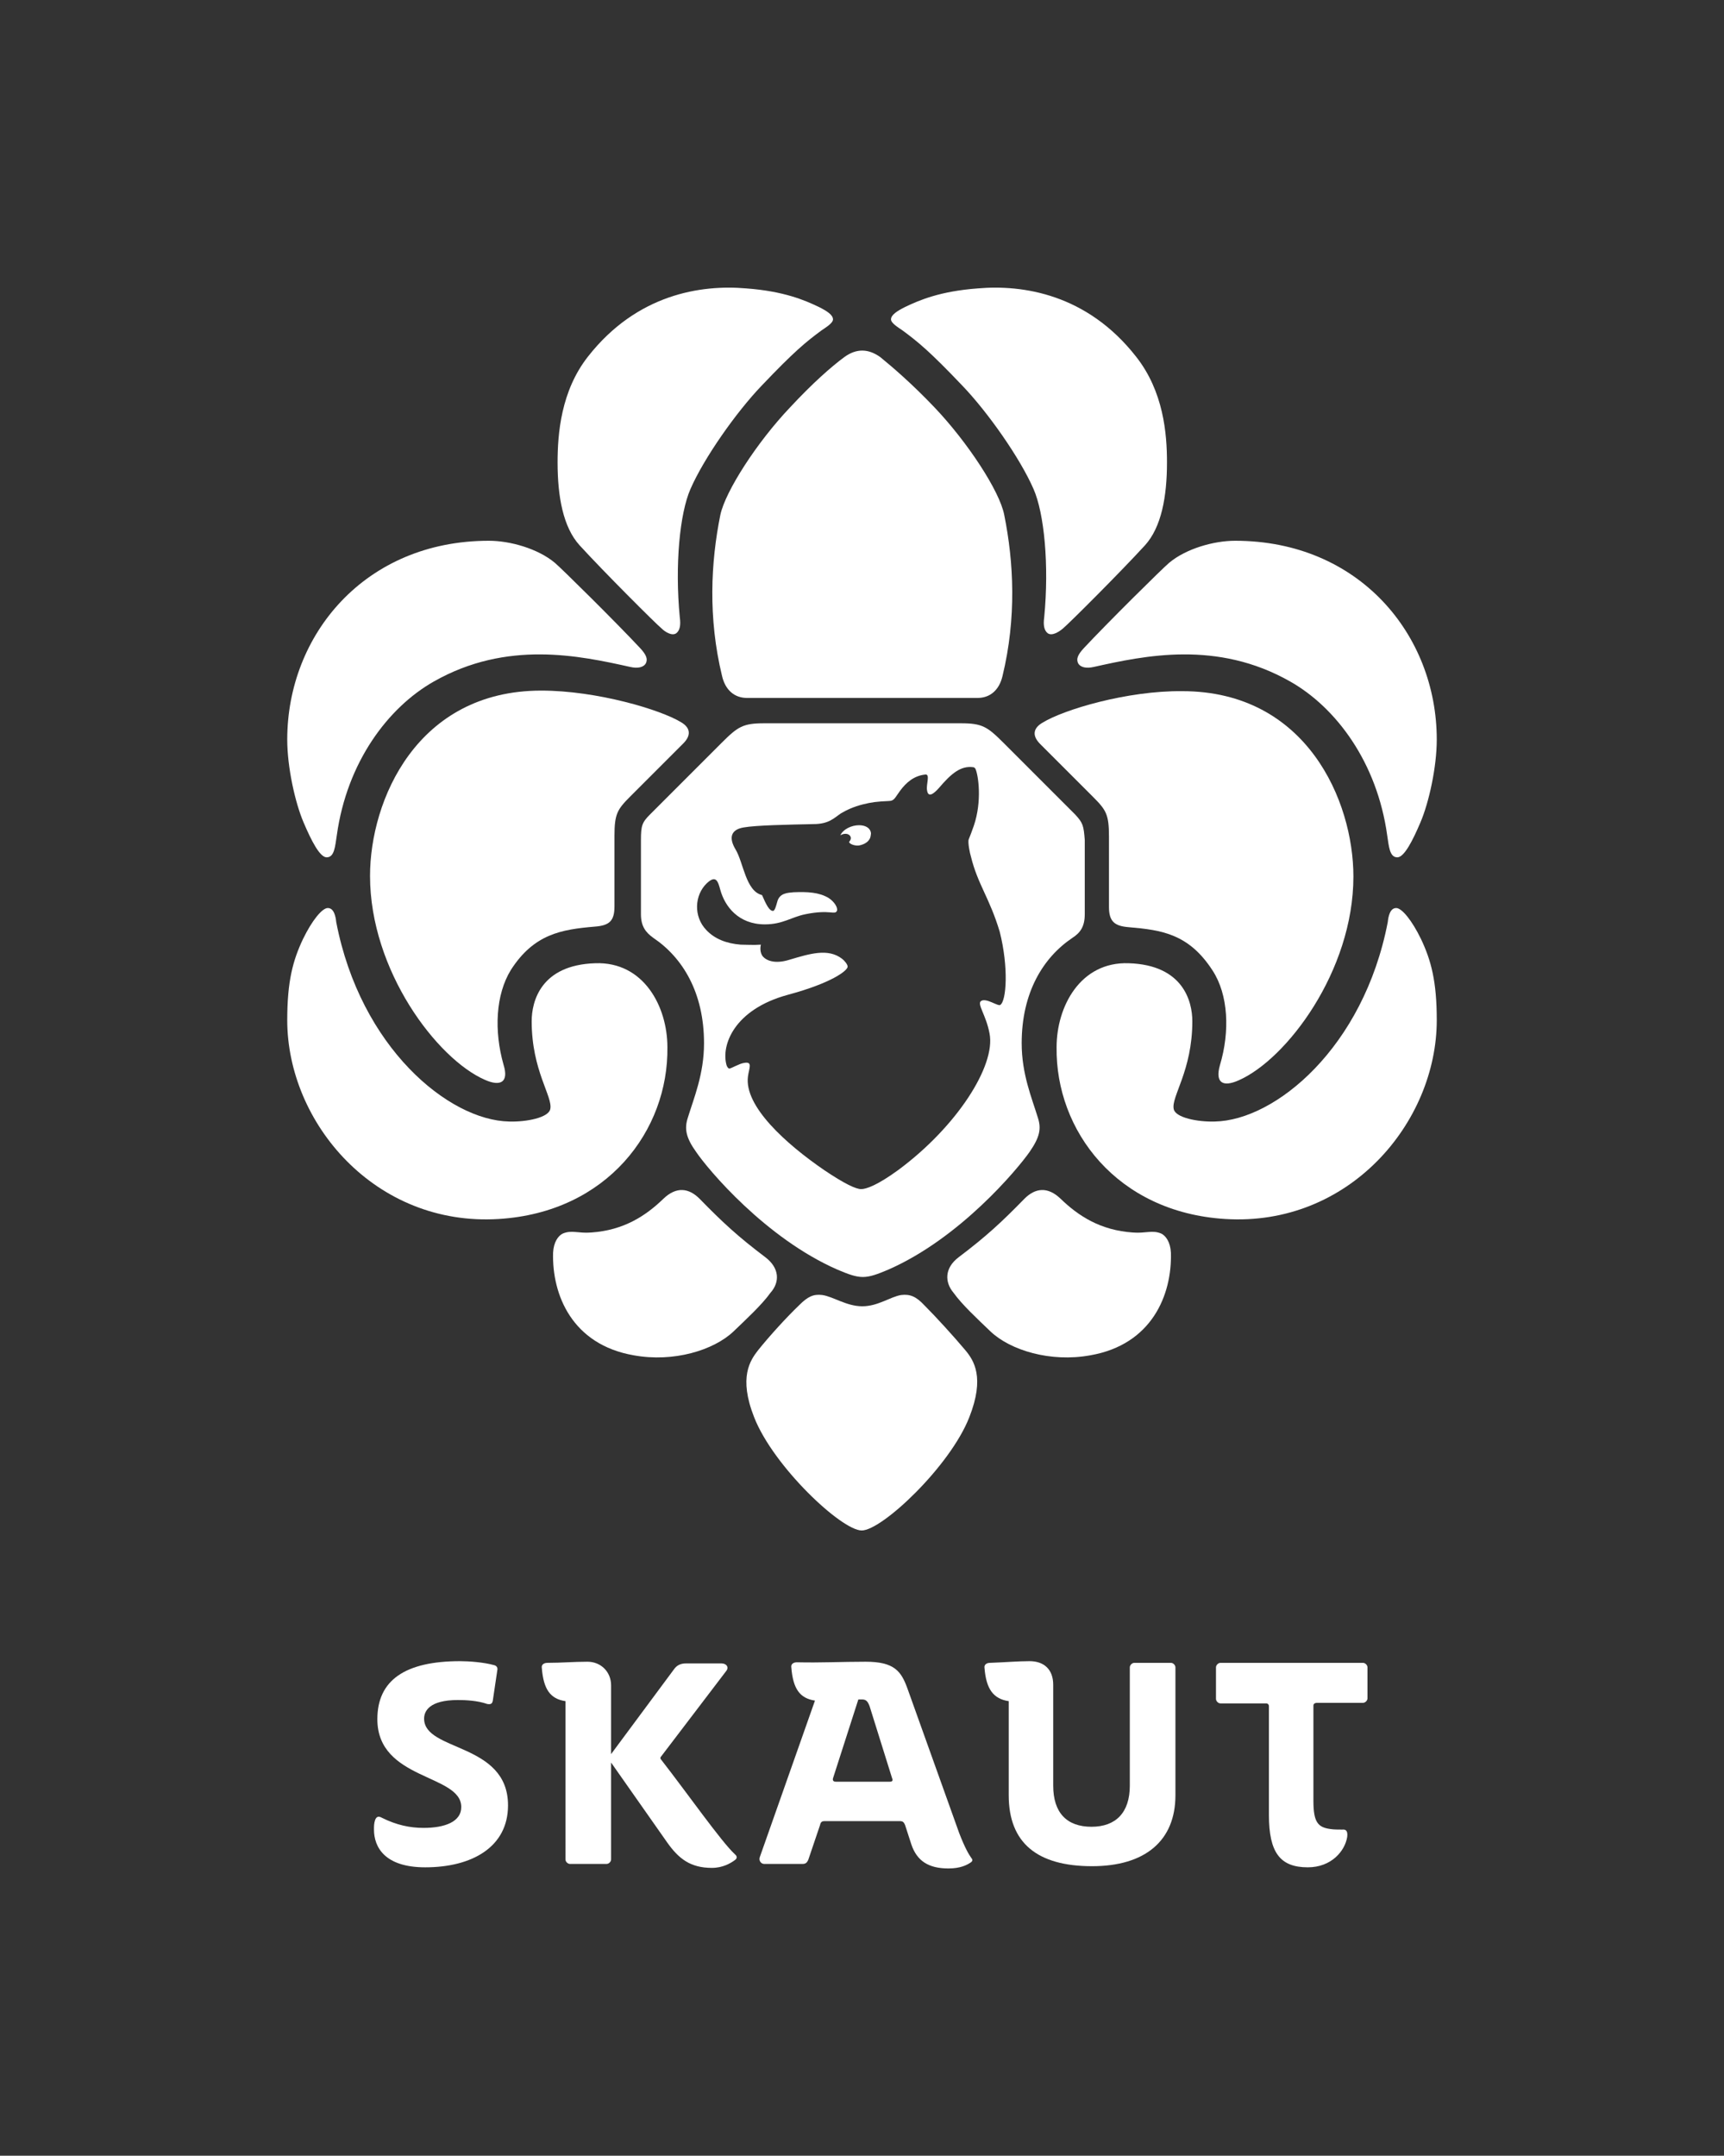 <?xml version="1.0" encoding="utf-8"?>
<!-- Generator: Adobe Illustrator 20.1.0, SVG Export Plug-In . SVG Version: 6.00 Build 0)  -->
<svg version="1.1" id="Vrstva_1" xmlns="http://www.w3.org/2000/svg" xmlns:xlink="http://www.w3.org/1999/xlink" x="0px" y="0px"
	 viewBox="0 0 306.1 382.7" enable-background="new 0 0 306.1 382.7" xml:space="preserve">
<rect x="0" y="0" width="306.1" height="382.7" fill="#333333" stroke="none"/>
<g id="artwork">
	<g>
		<g>
			<rect y="0" fill="none" width="306.1" height="382.7"/>
		</g>
		<g>
			<g>
				<g>
					<g>
						<path fill="#FFFFFF" d="M149.9,63.4c-2.3,1.7-5.6,4.6-9.6,8.9c-5.9,6.2-11.5,14.9-12.4,19.1c-1.7,8.4-2.2,18.3,0.3,28.6
							c0.6,2.6,2.3,3.9,4.4,3.9h41c2.1,0,3.8-1.3,4.4-3.9c2.5-10.3,2-20.2,0.3-28.6l0,0c-0.8-4.2-6.5-12.9-12.4-19.1
							c-4-4.2-7.4-7.1-9.6-8.9C154.2,61.9,152.1,61.8,149.9,63.4z"/>
					</g>
					<g>
						<path fill="#FFFFFF" d="M96.1,122.6c-22.1,0-30.4,19.5-30.4,32.9c0,16.8,11.9,32.5,20.4,36.2c2.7,1.2,4.3,0.5,3.3-2.7
							c-1.7-6-1.4-12.4,1.3-16.8c4.1-6.4,9-7.2,14.9-7.7c2.6-0.2,3.5-1,3.5-3.6v-12.5c0-3.9,0.5-4.7,2.8-7c0,0,7.5-7.5,9.4-9.4
							c1.7-1.7,1-3-0.4-3.8C117.3,126,106,122.6,96.1,122.6z"/>
					</g>
					<g>
						<path fill="#FFFFFF" d="M185.1,128.3c-1.4,0.8-2.1,2.1-0.4,3.8c1.9,1.9,9.4,9.4,9.4,9.4c2.3,2.3,2.8,3.1,2.8,7V161
							c0,2.6,1,3.4,3.5,3.6c5.9,0.5,10.7,1.2,14.9,7.7c2.8,4.3,3.1,10.8,1.3,16.8c-0.9,3.2,0.6,3.9,3.3,2.7
							c8.5-3.7,20.4-19.4,20.4-36.2c0-13.4-8.3-32.9-30.4-32.9C200.1,122.6,188.8,126,185.1,128.3z"/>
					</g>
					<g>
						<path fill="#FFFFFF" d="M88.6,216.4c-22,1.4-37.6-17.1-37.6-35.3c0-6.9,1-10.6,2.8-14.4c1.6-3.3,3.4-5.5,4.4-5.5
							c1.1,0,1.4,1.5,1.5,2.5c4.3,22.3,20,35.2,30.7,35.4c3.1,0.1,7-0.7,7.3-2.2c0.5-2.2-3.3-6.8-3.3-15.6c0-3.5,1.6-10,11.3-10.3
							c8.6-0.3,12.8,7.7,12.8,14.9C118.7,200.7,107.8,215.2,88.6,216.4z"/>
					</g>
					<path fill="#FFFFFF" d="M59.8,148.3c1.8-13,9.1-22.7,17.2-27.3c13-7.4,25.9-4.6,34.9-2.6c1.3,0.3,2.4,0.1,2.8-0.7
						c0.3-0.7,0.1-1.4-1-2.6c-4.2-4.5-14-14.2-15.2-15.2c-3-2.5-7.9-3.9-11.7-3.9c-22,0-35.8,16.7-35.8,35.3
						c0,4.9,1.4,11.2,2.9,14.7c1.4,3.3,2.9,6.2,4.1,6.2C59.4,152.2,59.5,150.2,59.8,148.3z"/>
					<path fill="#FFFFFF" d="M186,112.4c-0.6-0.5-0.8-1.4-0.6-2.8c0.9-9.3,0-18.5-1.9-22.8c-2.4-5.5-8.1-13.6-12.6-18.3
						c-5.8-6.1-7.9-7.8-10.6-9.8c-0.7-0.5-2.1-1.3-2.1-2c0-0.8,1.1-1.5,2.5-2.2c2.5-1.2,6.2-2.8,12.9-3.3c8-0.7,19.4,1,28.1,12.1
						c4.9,6.2,5.5,13.7,5.5,18.8c0,6.1-1,11.5-3.9,14.7c-4.3,4.7-13.4,13.8-14.6,14.8C188.1,112.1,186.8,113,186,112.4z"/>
					<path fill="#FFFFFF" d="M120.1,112.4c0.6-0.5,0.8-1.4,0.6-2.8c-0.9-9.3,0-18.5,1.9-22.8c2.4-5.5,8.1-13.6,12.6-18.3
						c5.8-6.1,7.9-7.8,10.6-9.8c0.7-0.5,2.1-1.3,2.1-2c0-0.8-1.1-1.5-2.5-2.2c-2.5-1.2-6.2-2.8-12.9-3.3c-8-0.7-19.4,1-28.1,12.1
						C99.6,69.4,99,77,99,82.1c0,6.1,1,11.5,3.9,14.7c4.3,4.7,13.4,13.8,14.6,14.8C118,112.1,119.3,113,120.1,112.4z"/>
					<path fill="#FFFFFF" d="M217.5,216.4c22,1.4,37.6-17.1,37.6-35.3c0-6.9-1-10.6-2.8-14.4c-1.6-3.3-3.4-5.5-4.4-5.5
						c-1.1,0-1.4,1.5-1.5,2.5c-4.3,22.3-20,35.2-30.7,35.4c-3.1,0.1-7-0.7-7.3-2.2c-0.5-2.2,3.3-6.8,3.3-15.6
						c0-3.5-1.6-10-11.3-10.3c-8.6-0.3-12.8,7.7-12.8,14.9C187.4,200.7,198.3,215.2,217.5,216.4z"/>
					<path fill="#FFFFFF" d="M246.3,148.3c-1.8-13-9.1-22.7-17.2-27.3c-13-7.4-25.9-4.6-34.9-2.6c-1.3,0.3-2.4,0.1-2.8-0.7
						c-0.3-0.7-0.1-1.4,1-2.6c4.2-4.5,14-14.2,15.2-15.2c3-2.5,7.9-3.9,11.7-3.9c22,0,35.8,16.7,35.8,35.3c0,4.9-1.4,11.2-2.9,14.7
						c-1.4,3.3-2.9,6.2-4.1,6.2C246.7,152.2,246.6,150.2,246.3,148.3z"/>
					<path fill="#FFFFFF" d="M170.2,223.2c4.9-3.7,7.6-6.2,11.7-10.4c1.9-1.9,4.1-2.2,6.4,0c3.2,3.1,7.1,5.6,12.8,6
						c2.3,0.2,3.5-0.5,5.1,0.2c0.8,0.4,1.6,1.5,1.7,3.4c0.2,7.5-3.4,16.3-14.3,18.2c-7.1,1.3-14.2-0.9-17.7-4.2
						c-2.4-2.3-5.1-4.8-6.6-6.9C167.7,227.6,167.7,225.1,170.2,223.2z"/>
					<path fill="#FFFFFF" d="M135.9,223.2c-4.9-3.7-7.6-6.2-11.7-10.4c-1.9-1.9-4.1-2.2-6.4,0c-3.2,3.1-7.1,5.6-12.8,6
						c-2.3,0.2-3.5-0.5-5.1,0.2c-0.8,0.4-1.6,1.5-1.7,3.4c-0.2,7.5,3.4,16.3,14.3,18.2c7.1,1.3,14.2-0.9,17.7-4.2
						c2.4-2.3,5.1-4.8,6.6-6.9C138.5,227.6,138.4,225.1,135.9,223.2z"/>
					<g>
						<path fill="#FFFFFF" d="M153.1,231.9c2.8,0,5-1.7,6.9-2c1.6-0.2,2.7,0.3,4.1,1.8c2.1,2.1,5.2,5.5,7.3,8
							c1.5,1.8,3.5,4.8,0.7,11.9c-3.4,8.7-15.5,20.1-19.1,20.1s-15.7-11.4-19.1-20.1c-2.8-7.1-0.7-10.1,0.7-11.9
							c2-2.5,5.1-5.9,7.3-8c1.5-1.5,2.5-2,4.1-1.8C148,230.2,150.3,231.9,153.1,231.9z"/>
					</g>
					<g>
						<path fill="#FFFFFF" d="M152.5,146.5c-1.3,0-2.8,0.7-3.3,1.8c0.6-0.4,1.5-0.4,1.8,0.2c0.2,0.4-0.1,0.8-0.2,0.9
							c-0.2,0.3,0.8,0.8,1.7,0.7c1.1-0.2,2-0.8,2.1-1.8C154.8,147.6,154.3,146.5,152.5,146.5z"/>
						<path fill="#FFFFFF" d="M190.9,144.6c-1.1-1.1-9.1-9.1-12.7-12.7c-2.9-2.9-3.8-3.5-7.6-3.5h-34.9c-3.8,0-4.7,0.6-7.6,3.5
							c-3.6,3.6-11.6,11.6-12.7,12.7c-1.4,1.4-1.6,2-1.6,4.5v13.2c0,2.1,0.8,3.2,2.2,4.2c5.2,3.5,9,9.7,9,18.7l0,0
							c0,5.5-1.8,9.7-2.9,13.3c-0.6,1.9-0.3,3.5,1.5,6c2.1,3.1,12.3,15.3,25.1,20.9c1.9,0.8,3.2,1.3,4.5,1.3s2.6-0.5,4.5-1.3
							c12.8-5.6,23-17.9,25.1-20.9c1.8-2.6,2.1-4.1,1.5-6c-1.1-3.6-2.9-7.8-2.9-13.3c0-9,3.8-15.2,9-18.7c1.4-0.9,2.2-2,2.2-4.2
							v-13.2C192.4,146.6,192.3,146.1,190.9,144.6z M177.6,178.4c-0.4,0.3-2.5-1.3-3.4-0.7c-0.8,0.5,0.9,2.5,1.5,5.8
							c1.1,5.7-5.8,16.5-16.2,24.2c-3.7,2.7-5.7,3.4-6.6,3.4c-0.9,0-2.9-0.9-6.6-3.4c-6.7-4.6-14.2-11.3-13.5-16.6
							c0.2-1.5,0.9-2.7-0.7-2.4c-0.8,0.1-2.3,1-2.6,1c-0.2,0-0.4-0.3-0.5-0.6c-1-3.5,1.3-9.9,10.9-12.5c7.8-2.1,10.6-4.3,10.6-5
							c0-0.4-0.6-1.1-1-1.4c-2.5-1.9-5.7-0.9-9.4,0.2c-2.6,0.8-4.2,0.1-4.8-0.8c-0.5-0.9-0.2-1.9-0.2-1.9c-1.3,0.1-2.8,0-3.6,0
							c-2.5-0.2-4.6-1-6.1-2.6c-2.3-2.4-2.1-6.2,0.1-8.3c1.7-1.6,2-0.2,2.4,1.2c0.8,2.9,3.2,6.1,7.9,6.1c3.2,0,4.7-1.3,7.2-1.8
							c4.4-0.9,5.2,0.2,5.6-0.6c0.2-0.5-0.4-1.6-1.5-2.3c-1.7-1-3.7-1.1-6.2-1c-1,0.1-2.5,0.1-2.9,1.7c-0.2,0.7-0.4,1.5-0.7,1.6
							c-0.7,0.1-1.3-1.2-2-2.8c-2.9-0.7-3.3-5.8-4.7-8.1c-1.2-2-0.9-3.5,1.4-3.9c2.2-0.4,7.9-0.5,12.4-0.6c2.8,0,3.7-1.1,4.9-1.9
							c1-0.6,2.3-1.2,3.9-1.6c1.6-0.4,2.5-0.5,4.6-0.6c1,0,1.1-0.6,2-1.8c1.1-1.5,2.5-2.7,4.5-2.9c0.9-0.1,0.1,1.8,0.3,2.8
							c0.2,1.4,1.2,0.6,2.1-0.4c2.2-2.6,3.9-4,6.1-3.7c0.1,0,0.3,0.1,0.4,0.3c0.5,1.1,1.2,5.7-0.3,10.1c-0.3,0.9-0.7,1.9-0.9,2.4
							s0.2,2.5,0.4,3.1c1.2,4.9,3.3,7.3,5.1,13.3C179.1,171.7,178.7,177.7,177.6,178.4z"/>
					</g>
				</g>
			</g>
			<g>
				<path fill="#FFFFFF" d="M81.3,301.8c-5.1,0-6,2-6,3.3c0,5.9,14.9,4.2,14.9,15.4c0,7.4-6.4,11-14.7,11c-7.2,0-9.1-3.6-9.1-6.7
					c0-0.6,0-1.1,0.2-1.7c0.2-0.5,0.5-0.8,1.2-0.4c2.6,1.3,5,1.8,7.4,1.8c3.8,0,6.7-1.1,6.7-3.7c0-5.9-14.9-4.7-14.9-15.6
					c0-6.9,4.9-10.3,14.7-10.3c1.6,0,4.2,0.2,6,0.7c0.5,0.1,0.7,0.5,0.6,0.9l-0.8,5.4c-0.1,0.6-0.4,0.7-1,0.6
					C84.8,301.9,82.7,301.8,81.3,301.8z"/>
				<path fill="#FFFFFF" d="M104.3,295c2.4,0,4.2,1.8,4.2,4.2v12.2l11.2-15.1c0.5-0.7,1.2-1,2.1-1h6.3c0.9,0,1.4,0.7,0.8,1.4
					l-11.5,15.1c-0.2,0.2-0.2,0.4,0,0.6c4.6,5.9,10.7,14.6,13.1,16.8c0.5,0.4,0.3,0.8,0,1c-0.8,0.6-2.2,1.4-4.1,1.4
					c-3.8,0-5.9-1.6-8-4.6l-9.9-14.1v17.2c0,0.4-0.4,0.8-0.8,0.8h-6.5c-0.4,0-0.8-0.4-0.8-0.8V302c-2.7-0.4-3.9-2.1-4.2-5.9
					c-0.1-0.6,0.4-0.9,1-0.9C99.7,295.2,101.8,295,104.3,295z"/>
				<path fill="#FFFFFF" d="M153.7,295c5.1,0,6.3,1.7,7.4,4.7l9.2,25.7c1,2.6,1.7,3.8,2.2,4.5c0.2,0.2,0.2,0.5-0.1,0.7
					c-0.7,0.5-1.9,1.1-4,1.1c-3.5,0-5.6-1.3-6.6-4.3l-1.1-3.4c-0.2-0.5-0.4-0.7-0.9-0.7h-13.4c-0.5,0-0.7,0.2-0.8,0.7l-2.1,6.2
					c-0.2,0.4-0.4,0.7-1,0.7h-6.8c-0.6,0-1-0.6-0.8-1.2l9.8-27.8c-2.7-0.4-3.9-2.1-4.2-5.9c-0.1-0.6,0.4-0.9,1-0.9
					C145.7,295.2,149.5,295,153.7,295z M158.4,315.7l-4-12.8c-0.3-0.8-0.6-1.2-1.3-1.2h-0.7l-4.5,14c-0.1,0.4,0.1,0.6,0.5,0.6h9.6
					C158.4,316.3,158.6,316.1,158.4,315.7z"/>
				<path fill="#FFFFFF" d="M174.8,296.1c-0.1-0.6,0.4-0.9,1-0.9c2.7-0.1,5-0.3,7-0.3c2.5,0,4.2,1.4,4.2,4.2V317
					c0,4.8,2.4,7.3,6.8,7.3c4.3,0,6.8-2.5,6.8-7.3v-21c0-0.4,0.4-0.8,0.8-0.8h6.5c0.4,0,0.8,0.4,0.8,0.8v22.7
					c0,8.1-5.4,12.6-14.8,12.6c-9.7,0-14.8-4.1-14.8-12.6V302C176.4,301.6,175.1,299.9,174.8,296.1z"/>
				<path fill="#FFFFFF" d="M233.2,302.8v16.9c0,3.8,0.8,4.7,3,5c0.6,0.1,1.5,0.1,2.1,0.1c0.8-0.1,1,0.4,0.9,1.3
					c-0.4,2.5-2.8,5.4-7,5.4c-4.9,0-6.9-2.6-6.9-9.3v-19.3c0-0.3-0.2-0.5-0.5-0.5h-8.1c-0.4,0-0.8-0.4-0.8-0.8V296
					c0-0.4,0.4-0.8,0.8-0.8H242c0.4,0,0.8,0.4,0.8,0.8v5.5c0,0.4-0.4,0.8-0.8,0.8h-8.1C233.4,302.3,233.2,302.5,233.2,302.8z"/>
			</g>
		</g>
	</g>
</g>
</svg>
